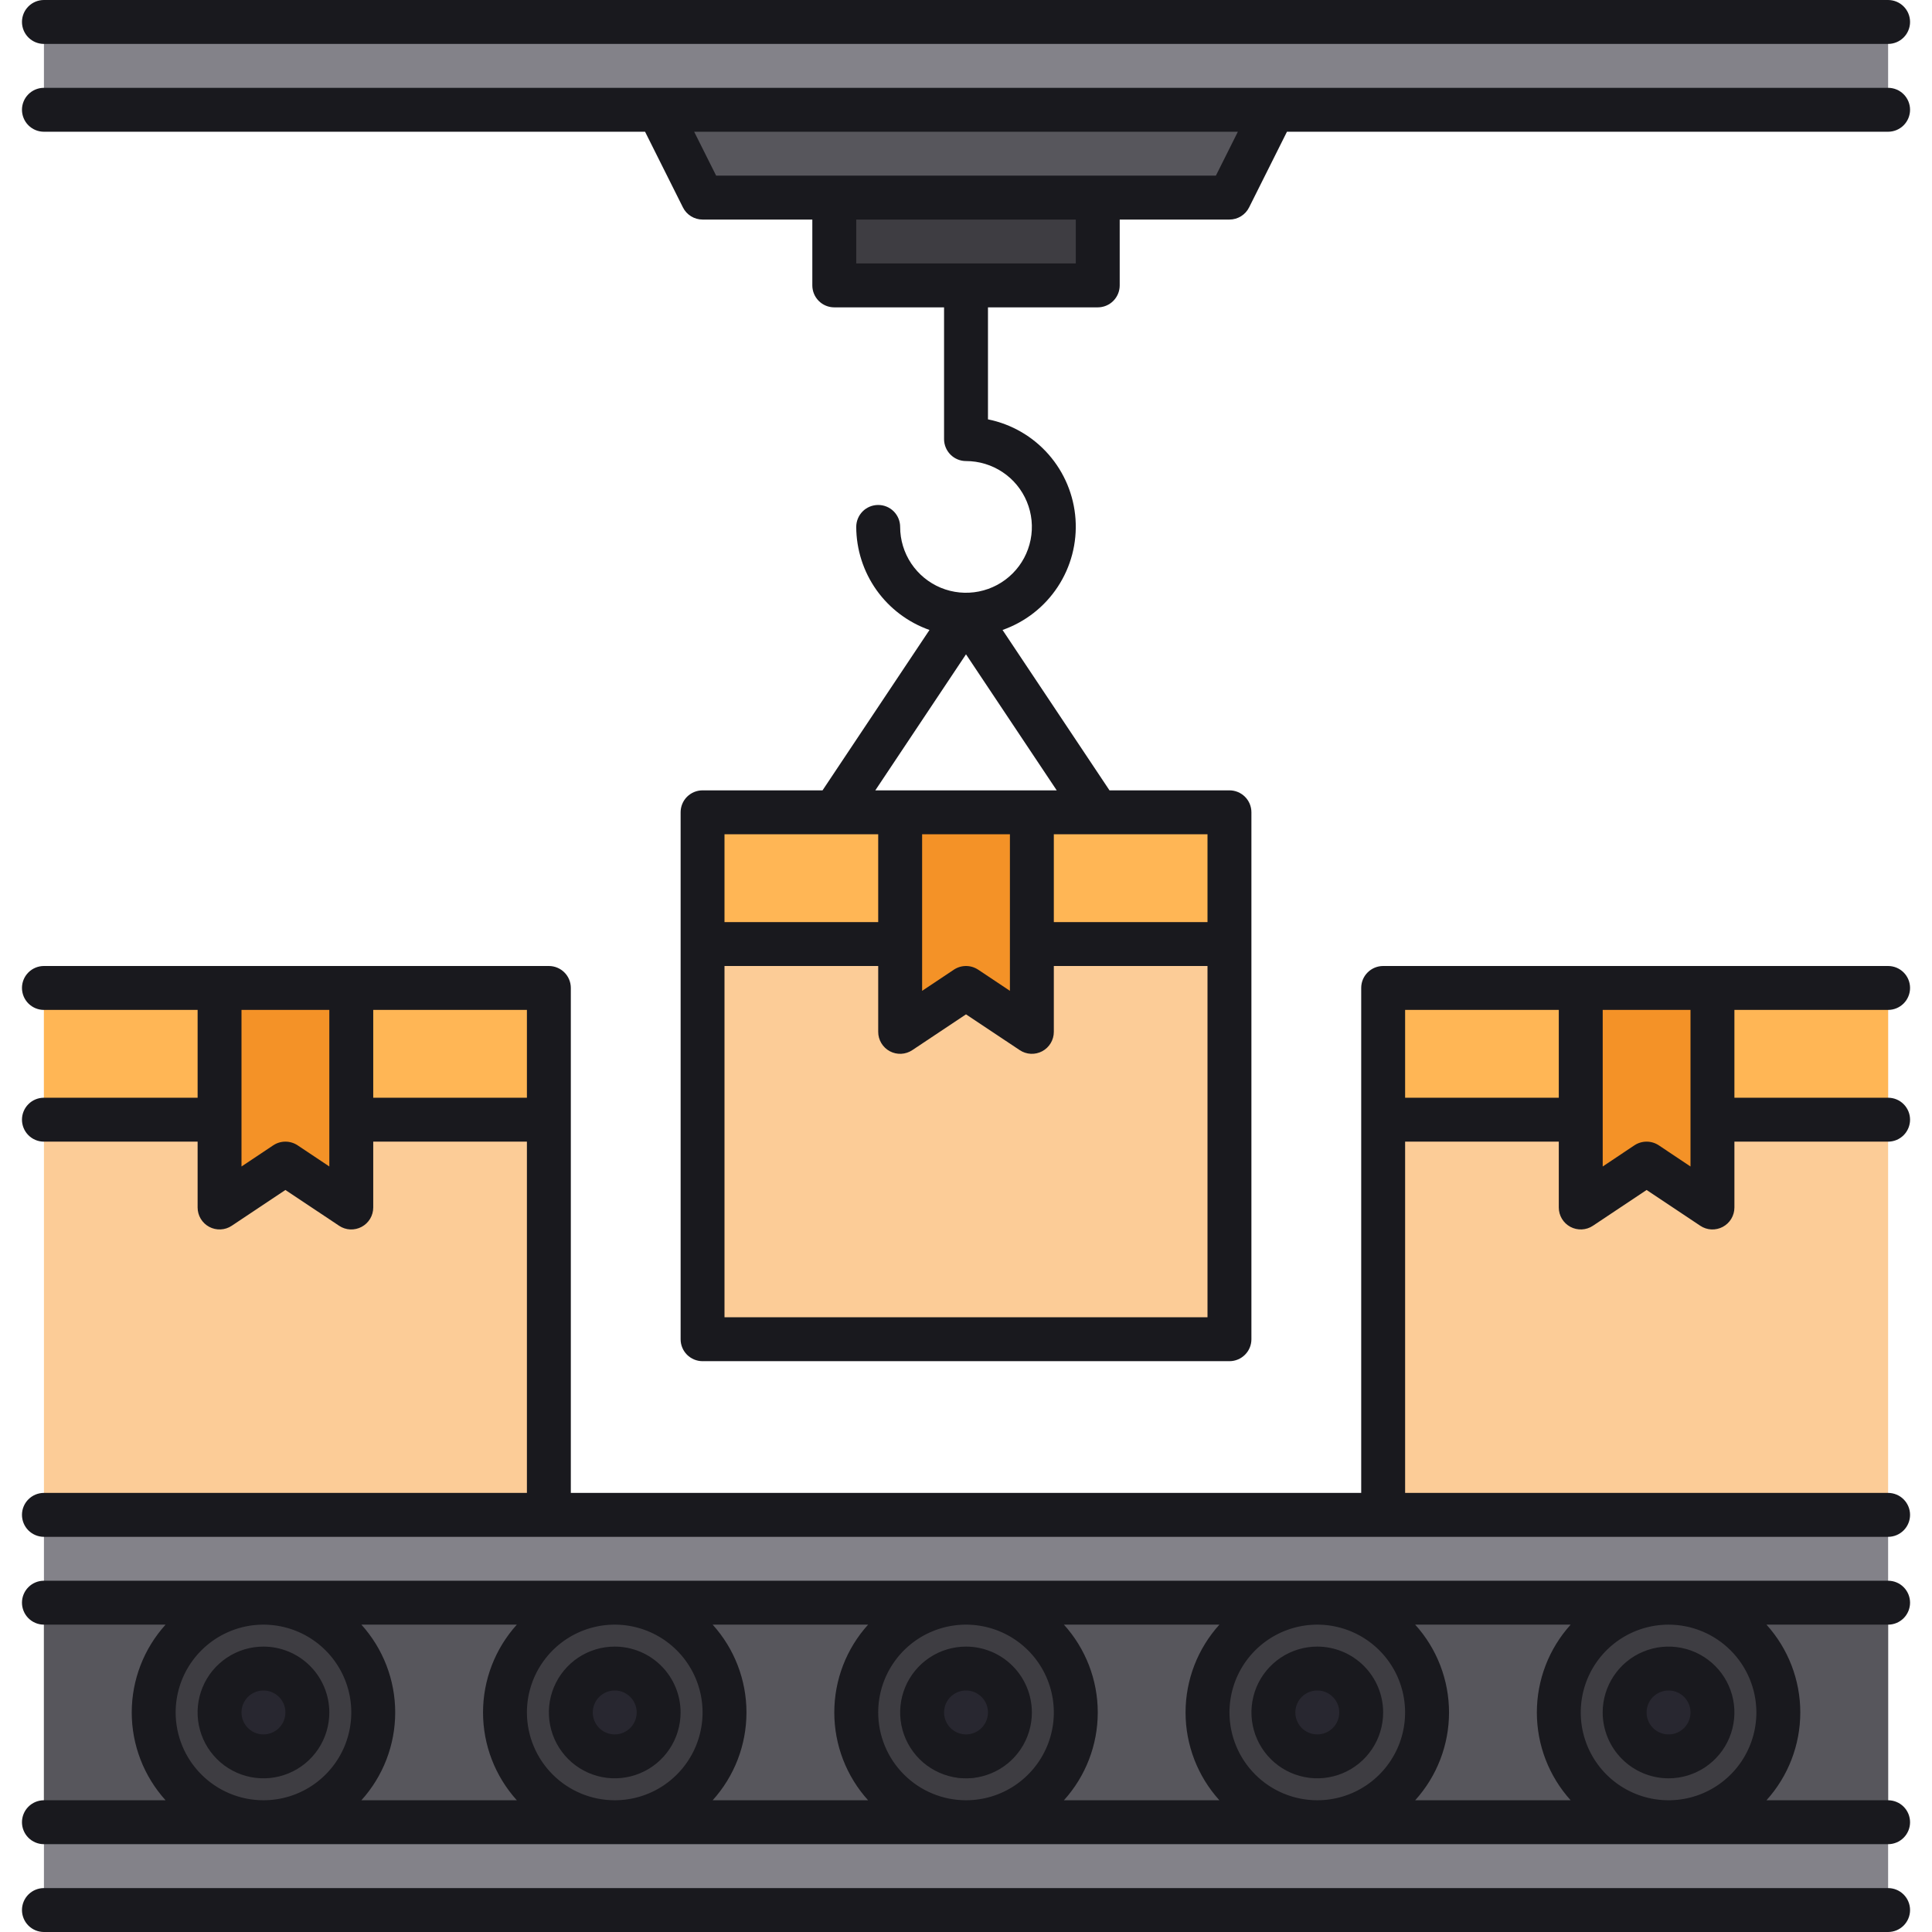 <svg width="70" height="70" viewBox="0 0 70 70" fill="none" xmlns="http://www.w3.org/2000/svg">
<g clip-path="url(#clip0_234_803)">
<path d="M30.227 7.159H39.773V10.341H30.227V7.159Z" fill="#3E3D42"/>
<path d="M1.592 35.795H19.887V54.886H1.592V35.795Z" fill="#FCCC97"/>
<path d="M1.592 35.795H7.955V40.568H1.592V35.795Z" fill="#FFB655"/>
<path d="M12.727 35.795H19.887V40.568H12.727V35.795Z" fill="#FFB655"/>
<path d="M50.114 35.795H68.41V54.886H50.114V35.795Z" fill="#FCCC97"/>
<path d="M50.114 35.795H57.273V40.568H50.114V35.795Z" fill="#FFB655"/>
<path d="M62.046 35.795H68.409V40.568H62.046V35.795Z" fill="#FFB655"/>
<path d="M25.455 7.159L23.864 3.977H46.137L44.546 7.159H25.455Z" fill="#57565C"/>
<path d="M1.592 54.886H68.41V69.204H1.592V54.886Z" fill="#838289"/>
<path d="M1.592 58.068H68.41V66.023H1.592V58.068Z" fill="#57565C"/>
<path d="M35.001 66.023C37.197 66.023 38.978 64.242 38.978 62.045C38.978 59.849 37.197 58.068 35.001 58.068C32.804 58.068 31.023 59.849 31.023 62.045C31.023 64.242 32.804 66.023 35.001 66.023Z" fill="#3E3D42"/>
<path d="M47.727 66.023C49.924 66.023 51.705 64.242 51.705 62.045C51.705 59.849 49.924 58.068 47.727 58.068C45.531 58.068 43.75 59.849 43.75 62.045C43.75 64.242 45.531 66.023 47.727 66.023Z" fill="#3E3D42"/>
<path d="M60.455 66.023C62.651 66.023 64.432 64.242 64.432 62.045C64.432 59.849 62.651 58.068 60.455 58.068C58.258 58.068 56.477 59.849 56.477 62.045C56.477 64.242 58.258 66.023 60.455 66.023Z" fill="#3E3D42"/>
<path d="M22.273 66.023C24.47 66.023 26.25 64.242 26.25 62.045C26.25 59.849 24.47 58.068 22.273 58.068C20.077 58.068 18.296 59.849 18.296 62.045C18.296 64.242 20.077 66.023 22.273 66.023Z" fill="#3E3D42"/>
<path d="M9.546 66.023C11.742 66.023 13.523 64.242 13.523 62.045C13.523 59.849 11.742 58.068 9.546 58.068C7.349 58.068 5.568 59.849 5.568 62.045C5.568 64.242 7.349 66.023 9.546 66.023Z" fill="#3E3D42"/>
<path d="M35 64.432C36.099 64.432 36.989 63.541 36.989 62.443C36.989 61.345 36.099 60.455 35 60.455C33.902 60.455 33.012 61.345 33.012 62.443C33.012 63.541 33.902 64.432 35 64.432Z" fill="#282730"/>
<path d="M47.728 63.636C48.606 63.636 49.319 62.924 49.319 62.045C49.319 61.167 48.606 60.455 47.728 60.455C46.849 60.455 46.137 61.167 46.137 62.045C46.137 62.924 46.849 63.636 47.728 63.636Z" fill="#282730"/>
<path d="M60.455 63.636C61.334 63.636 62.046 62.924 62.046 62.045C62.046 61.167 61.334 60.455 60.455 60.455C59.577 60.455 58.864 61.167 58.864 62.045C58.864 62.924 59.577 63.636 60.455 63.636Z" fill="#282730"/>
<path d="M22.273 63.636C23.152 63.636 23.864 62.924 23.864 62.045C23.864 61.167 23.152 60.455 22.273 60.455C21.395 60.455 20.683 61.167 20.683 62.045C20.683 62.924 21.395 63.636 22.273 63.636Z" fill="#282730"/>
<path d="M9.546 63.636C10.425 63.636 11.137 62.924 11.137 62.045C11.137 61.167 10.425 60.455 9.546 60.455C8.667 60.455 7.955 61.167 7.955 62.045C7.955 62.924 8.667 63.636 9.546 63.636Z" fill="#282730"/>
<path d="M10.341 42.159L7.955 43.75V35.795H12.728V43.75L10.341 42.159Z" fill="#F49227"/>
<path d="M59.66 42.159L57.273 43.75V35.795H62.046V43.75L59.66 42.159Z" fill="#F49227"/>
<path d="M1.592 0.795H68.41V3.977H1.592V0.795Z" fill="#838289"/>
<path d="M25.455 29.432H44.546V48.523H25.455V29.432Z" fill="#FCCC97"/>
<path d="M25.455 29.432H32.614V34.205H25.455V29.432Z" fill="#FFB655"/>
<path d="M37.387 29.432H44.546V34.205H37.387V29.432Z" fill="#FFB655"/>
<path d="M35.001 35.795L32.615 37.386L32.614 29.432H37.387V37.386L35.001 35.795Z" fill="#F49227"/>
<path d="M69.205 58.068C69.205 57.857 69.121 57.655 68.972 57.506C68.823 57.356 68.621 57.273 68.409 57.273H1.591C1.38 57.273 1.178 57.356 1.029 57.506C0.88 57.655 0.796 57.857 0.796 58.068C0.796 58.279 0.88 58.481 1.029 58.631C1.178 58.78 1.38 58.864 1.591 58.864H5.999C5.21 59.736 4.773 60.87 4.773 62.045C4.773 63.221 5.21 64.355 5.999 65.227H1.591C1.38 65.227 1.178 65.311 1.029 65.46C0.88 65.609 0.796 65.812 0.796 66.023C0.796 66.234 0.88 66.436 1.029 66.585C1.178 66.734 1.38 66.818 1.591 66.818H68.409C68.621 66.818 68.823 66.734 68.972 66.585C69.121 66.436 69.205 66.234 69.205 66.023C69.205 65.812 69.121 65.609 68.972 65.46C68.823 65.311 68.621 65.227 68.409 65.227H64.003C64.791 64.355 65.228 63.221 65.228 62.045C65.228 60.87 64.791 59.736 64.003 58.864H68.409C68.621 58.864 68.823 58.78 68.972 58.631C69.121 58.481 69.205 58.279 69.205 58.068ZM19.091 62.045C19.091 61.416 19.278 60.801 19.628 60.278C19.977 59.755 20.474 59.347 21.055 59.106C21.637 58.865 22.277 58.802 22.894 58.925C23.511 59.048 24.078 59.351 24.523 59.796C24.968 60.241 25.271 60.807 25.394 61.425C25.517 62.042 25.454 62.682 25.213 63.263C24.972 63.844 24.564 64.341 24.041 64.691C23.518 65.041 22.902 65.227 22.273 65.227C21.43 65.227 20.621 64.891 20.024 64.294C19.428 63.698 19.092 62.889 19.091 62.045ZM18.726 65.227H13.094C13.882 64.355 14.319 63.221 14.319 62.045C14.319 60.87 13.882 59.736 13.094 58.864H18.726C17.938 59.736 17.501 60.87 17.501 62.045C17.501 63.221 17.938 64.355 18.726 65.227H18.726ZM25.82 58.864H31.453C30.664 59.736 30.228 60.87 30.228 62.045C30.228 63.221 30.664 64.355 31.453 65.227H25.821C26.61 64.355 27.046 63.221 27.046 62.045C27.046 60.87 26.61 59.736 25.821 58.864H25.82ZM31.819 62.045C31.819 61.416 32.005 60.801 32.355 60.278C32.705 59.755 33.201 59.347 33.783 59.106C34.364 58.865 35.004 58.802 35.621 58.925C36.238 59.048 36.805 59.351 37.25 59.796C37.695 60.241 37.998 60.807 38.121 61.425C38.244 62.042 38.181 62.682 37.94 63.263C37.699 63.844 37.291 64.341 36.768 64.691C36.245 65.041 35.63 65.227 35 65.227C34.157 65.227 33.348 64.891 32.752 64.294C32.155 63.698 31.819 62.889 31.819 62.045ZM38.548 58.864H44.181C43.392 59.736 42.955 60.87 42.955 62.045C42.955 63.221 43.392 64.355 44.181 65.227H38.548C39.337 64.355 39.774 63.221 39.774 62.045C39.774 60.87 39.337 59.736 38.548 58.864ZM44.546 62.045C44.546 61.416 44.733 60.801 45.082 60.278C45.432 59.755 45.929 59.347 46.51 59.106C47.092 58.865 47.731 58.802 48.349 58.925C48.966 59.048 49.533 59.351 49.978 59.796C50.423 60.241 50.726 60.807 50.848 61.425C50.971 62.042 50.908 62.682 50.667 63.263C50.426 63.844 50.019 64.341 49.495 64.691C48.972 65.041 48.357 65.227 47.728 65.227C46.884 65.227 46.075 64.891 45.479 64.294C44.882 63.698 44.547 62.889 44.546 62.045ZM51.275 58.864H56.908C56.119 59.736 55.683 60.87 55.683 62.045C55.683 63.221 56.119 64.355 56.908 65.227H51.275C52.064 64.355 52.501 63.221 52.501 62.045C52.501 60.87 52.064 59.736 51.275 58.864ZM6.364 62.045C6.364 61.416 6.551 60.801 6.9 60.278C7.25 59.755 7.747 59.347 8.328 59.106C8.91 58.865 9.549 58.802 10.167 58.925C10.784 59.048 11.351 59.351 11.796 59.796C12.241 60.241 12.544 60.807 12.667 61.425C12.789 62.042 12.726 62.682 12.486 63.263C12.245 63.844 11.837 64.341 11.314 64.691C10.79 65.041 10.175 65.227 9.546 65.227C8.702 65.227 7.893 64.891 7.297 64.294C6.7 63.698 6.365 62.889 6.364 62.045ZM63.637 62.045C63.637 62.675 63.45 63.29 63.101 63.813C62.751 64.336 62.254 64.744 61.673 64.985C61.091 65.226 60.452 65.289 59.834 65.166C59.217 65.043 58.65 64.74 58.205 64.295C57.76 63.85 57.457 63.283 57.334 62.666C57.212 62.049 57.275 61.409 57.515 60.828C57.756 60.246 58.164 59.749 58.687 59.4C59.211 59.05 59.826 58.864 60.455 58.864C61.299 58.864 62.107 59.2 62.704 59.797C63.3 60.393 63.636 61.202 63.637 62.045Z" fill="#19191E"/>
<path d="M35.001 59.659C34.529 59.659 34.067 59.799 33.675 60.061C33.282 60.324 32.977 60.696 32.796 61.132C32.615 61.568 32.568 62.048 32.66 62.511C32.752 62.974 32.98 63.399 33.313 63.733C33.647 64.067 34.072 64.294 34.535 64.386C34.998 64.478 35.478 64.431 35.914 64.25C36.35 64.07 36.723 63.764 36.985 63.371C37.247 62.979 37.387 62.517 37.387 62.045C37.386 61.413 37.135 60.806 36.687 60.359C36.24 59.911 35.633 59.66 35.001 59.659ZM35.001 62.841C34.843 62.841 34.69 62.794 34.559 62.707C34.428 62.619 34.326 62.495 34.266 62.35C34.206 62.205 34.19 62.045 34.221 61.89C34.251 61.736 34.327 61.594 34.438 61.483C34.549 61.372 34.691 61.296 34.845 61.265C35 61.235 35.16 61.25 35.305 61.31C35.45 61.371 35.575 61.473 35.662 61.603C35.749 61.734 35.796 61.888 35.796 62.045C35.796 62.256 35.712 62.459 35.563 62.608C35.414 62.757 35.212 62.841 35.001 62.841Z" fill="#19191E"/>
<path d="M47.728 59.659C47.256 59.659 46.795 59.799 46.402 60.061C46.01 60.324 45.704 60.696 45.523 61.132C45.343 61.568 45.296 62.048 45.388 62.511C45.48 62.974 45.707 63.399 46.041 63.733C46.374 64.067 46.8 64.294 47.263 64.386C47.725 64.478 48.205 64.431 48.641 64.25C49.077 64.07 49.45 63.764 49.712 63.371C49.975 62.979 50.114 62.517 50.114 62.045C50.114 61.413 49.862 60.806 49.415 60.359C48.967 59.911 48.361 59.66 47.728 59.659ZM47.728 62.841C47.571 62.841 47.417 62.794 47.286 62.707C47.155 62.619 47.053 62.495 46.993 62.35C46.933 62.205 46.917 62.045 46.948 61.89C46.979 61.736 47.054 61.594 47.166 61.483C47.277 61.372 47.419 61.296 47.573 61.265C47.727 61.235 47.887 61.25 48.033 61.31C48.178 61.371 48.302 61.473 48.39 61.603C48.477 61.734 48.524 61.888 48.524 62.045C48.523 62.256 48.44 62.459 48.291 62.608C48.141 62.757 47.939 62.841 47.728 62.841Z" fill="#19191E"/>
<path d="M60.455 64.432C60.927 64.432 61.388 64.292 61.781 64.03C62.173 63.767 62.479 63.395 62.659 62.959C62.84 62.523 62.887 62.043 62.795 61.58C62.703 61.117 62.476 60.692 62.142 60.358C61.808 60.024 61.383 59.797 60.92 59.705C60.457 59.613 59.978 59.66 59.541 59.841C59.105 60.021 58.733 60.327 58.471 60.72C58.208 61.112 58.068 61.574 58.068 62.045C58.069 62.678 58.321 63.285 58.768 63.732C59.215 64.18 59.822 64.431 60.455 64.432ZM60.455 61.25C60.612 61.25 60.766 61.297 60.897 61.384C61.028 61.471 61.129 61.596 61.19 61.741C61.25 61.886 61.266 62.046 61.235 62.201C61.204 62.355 61.128 62.497 61.017 62.608C60.906 62.719 60.764 62.795 60.61 62.826C60.456 62.856 60.296 62.841 60.15 62.78C60.005 62.72 59.881 62.618 59.793 62.487C59.706 62.357 59.659 62.203 59.659 62.045C59.659 61.834 59.743 61.632 59.892 61.483C60.041 61.334 60.244 61.25 60.455 61.25Z" fill="#19191E"/>
<path d="M22.273 59.659C21.801 59.659 21.34 59.799 20.947 60.061C20.555 60.324 20.249 60.696 20.068 61.132C19.888 61.568 19.84 62.048 19.933 62.511C20.025 62.974 20.252 63.399 20.586 63.733C20.919 64.067 21.345 64.294 21.808 64.386C22.27 64.478 22.75 64.431 23.186 64.25C23.622 64.07 23.995 63.764 24.257 63.371C24.52 62.979 24.659 62.517 24.659 62.045C24.659 61.413 24.407 60.806 23.96 60.359C23.512 59.911 22.906 59.66 22.273 59.659ZM22.273 62.841C22.116 62.841 21.962 62.794 21.831 62.707C21.7 62.619 21.598 62.495 21.538 62.35C21.478 62.205 21.462 62.045 21.493 61.89C21.524 61.736 21.599 61.594 21.711 61.483C21.822 61.372 21.964 61.296 22.118 61.265C22.272 61.235 22.432 61.25 22.578 61.31C22.723 61.371 22.847 61.473 22.934 61.603C23.022 61.734 23.069 61.888 23.069 62.045C23.068 62.256 22.985 62.459 22.835 62.608C22.686 62.757 22.484 62.841 22.273 62.841Z" fill="#19191E"/>
<path d="M9.546 59.659C9.074 59.659 8.612 59.799 8.22 60.061C7.827 60.324 7.521 60.696 7.341 61.132C7.16 61.568 7.113 62.048 7.205 62.511C7.297 62.974 7.524 63.399 7.858 63.733C8.192 64.067 8.617 64.294 9.08 64.386C9.543 64.478 10.023 64.431 10.459 64.25C10.895 64.07 11.268 63.764 11.53 63.371C11.792 62.979 11.932 62.517 11.932 62.045C11.931 61.413 11.68 60.806 11.232 60.359C10.785 59.911 10.178 59.66 9.546 59.659ZM9.546 62.841C9.388 62.841 9.234 62.794 9.104 62.707C8.973 62.619 8.871 62.495 8.811 62.35C8.75 62.205 8.735 62.045 8.765 61.89C8.796 61.736 8.872 61.594 8.983 61.483C9.094 61.372 9.236 61.296 9.39 61.265C9.545 61.235 9.705 61.25 9.85 61.31C9.995 61.371 10.12 61.473 10.207 61.603C10.294 61.734 10.341 61.888 10.341 62.045C10.341 62.256 10.257 62.459 10.108 62.608C9.959 62.757 9.756 62.841 9.546 62.841Z" fill="#19191E"/>
<path d="M68.409 68.409H1.591C1.38 68.409 1.178 68.493 1.029 68.642C0.88 68.791 0.796 68.994 0.796 69.204C0.796 69.415 0.88 69.618 1.029 69.767C1.178 69.916 1.38 70 1.591 70H68.409C68.621 70 68.823 69.916 68.972 69.767C69.121 69.618 69.205 69.415 69.205 69.204C69.205 68.994 69.121 68.791 68.972 68.642C68.823 68.493 68.621 68.409 68.409 68.409Z" fill="#19191E"/>
<path d="M1.591 1.591H68.409C68.621 1.591 68.823 1.507 68.972 1.358C69.121 1.209 69.205 1.006 69.205 0.795C69.205 0.584 69.121 0.382 68.972 0.233C68.823 0.084 68.621 0 68.409 0L1.591 0C1.38 0 1.178 0.084 1.029 0.233C0.88 0.382 0.796 0.584 0.796 0.795C0.796 1.006 0.88 1.209 1.029 1.358C1.178 1.507 1.38 1.591 1.591 1.591Z" fill="#19191E"/>
<path d="M68.409 3.182H1.591C1.38 3.182 1.178 3.266 1.029 3.415C0.88 3.564 0.796 3.766 0.796 3.977C0.796 4.188 0.88 4.391 1.029 4.54C1.178 4.689 1.38 4.773 1.591 4.773H23.372L24.744 7.515C24.809 7.647 24.911 7.758 25.037 7.836C25.162 7.913 25.307 7.955 25.455 7.955H29.432V10.341C29.432 10.552 29.516 10.754 29.665 10.903C29.814 11.053 30.017 11.136 30.228 11.136H34.205V15.909C34.205 16.12 34.289 16.322 34.438 16.472C34.587 16.621 34.789 16.705 35 16.705C35.472 16.705 35.934 16.845 36.326 17.107C36.719 17.369 37.025 17.742 37.205 18.178C37.386 18.614 37.433 19.094 37.341 19.556C37.249 20.019 37.022 20.445 36.688 20.778C36.354 21.112 35.929 21.339 35.466 21.431C35.003 21.523 34.523 21.476 34.087 21.296C33.651 21.115 33.279 20.809 33.016 20.417C32.754 20.024 32.614 19.563 32.614 19.091C32.614 18.88 32.53 18.678 32.381 18.528C32.232 18.379 32.03 18.296 31.819 18.296C31.608 18.296 31.405 18.379 31.256 18.528C31.107 18.678 31.023 18.88 31.023 19.091C31.026 19.911 31.282 20.71 31.757 21.379C32.233 22.047 32.903 22.552 33.677 22.825L29.802 28.636H25.455C25.244 28.636 25.042 28.72 24.892 28.869C24.743 29.018 24.66 29.221 24.66 29.432V48.523C24.66 48.734 24.743 48.936 24.892 49.085C25.042 49.234 25.244 49.318 25.455 49.318H44.546C44.757 49.318 44.959 49.234 45.108 49.085C45.258 48.936 45.341 48.734 45.341 48.523V29.432C45.341 29.221 45.258 29.018 45.108 28.869C44.959 28.72 44.757 28.636 44.546 28.636H40.199L36.324 22.825C37.144 22.537 37.847 21.988 38.324 21.262C38.802 20.537 39.028 19.674 38.968 18.808C38.908 17.941 38.565 17.118 37.992 16.465C37.419 15.812 36.648 15.366 35.796 15.194V11.136H39.773C39.984 11.136 40.187 11.053 40.336 10.903C40.485 10.754 40.569 10.552 40.569 10.341V7.955H44.546C44.694 7.955 44.838 7.913 44.964 7.836C45.09 7.758 45.191 7.647 45.257 7.515L46.629 4.773H68.409C68.621 4.773 68.823 4.689 68.972 4.54C69.121 4.391 69.205 4.188 69.205 3.977C69.205 3.766 69.121 3.564 68.972 3.415C68.823 3.266 68.621 3.182 68.409 3.182ZM26.25 30.227H31.819V33.409H26.25V30.227ZM36.591 30.227V35.9L35.442 35.134C35.311 35.047 35.157 35 35 35C34.843 35 34.69 35.047 34.559 35.134L33.41 35.9V30.227H36.591ZM26.25 47.727V35H31.819V37.386C31.819 37.53 31.858 37.672 31.932 37.795C32.006 37.919 32.112 38.02 32.239 38.088C32.366 38.156 32.509 38.188 32.653 38.181C32.796 38.174 32.935 38.128 33.055 38.048L35 36.752L36.946 38.048C37.065 38.128 37.205 38.174 37.348 38.181C37.492 38.188 37.635 38.156 37.762 38.088C37.889 38.02 37.995 37.919 38.069 37.795C38.143 37.672 38.182 37.53 38.182 37.386V35H43.75V47.727H26.25ZM43.75 33.409H38.182V30.227H43.75V33.409ZM31.714 28.636L35 23.707L38.287 28.636H31.714ZM38.978 9.545H31.023V7.955H38.978V9.545ZM44.054 6.364H25.947L25.151 4.773H44.85L44.054 6.364Z" fill="#19191E"/>
<path d="M68.409 36.591C68.621 36.591 68.823 36.507 68.972 36.358C69.121 36.209 69.205 36.006 69.205 35.795C69.205 35.584 69.121 35.382 68.972 35.233C68.823 35.084 68.621 35 68.409 35H50.114C49.903 35 49.701 35.084 49.552 35.233C49.402 35.382 49.319 35.584 49.319 35.795V54.091H20.682V35.795C20.682 35.584 20.599 35.382 20.449 35.233C20.3 35.084 20.098 35 19.887 35H1.591C1.38 35 1.178 35.084 1.029 35.233C0.88 35.382 0.796 35.584 0.796 35.795C0.796 36.006 0.88 36.209 1.029 36.358C1.178 36.507 1.38 36.591 1.591 36.591H7.16V39.773H1.591C1.38 39.773 1.178 39.856 1.029 40.006C0.88 40.155 0.796 40.357 0.796 40.568C0.796 40.779 0.88 40.981 1.029 41.131C1.178 41.28 1.38 41.364 1.591 41.364H7.16V43.75C7.16 43.894 7.199 44.035 7.273 44.159C7.347 44.282 7.453 44.383 7.58 44.451C7.707 44.519 7.85 44.551 7.993 44.544C8.137 44.538 8.276 44.492 8.396 44.412L10.341 43.115L12.287 44.412C12.406 44.492 12.546 44.538 12.689 44.545C12.833 44.551 12.976 44.519 13.103 44.451C13.23 44.383 13.336 44.282 13.41 44.159C13.484 44.035 13.523 43.894 13.523 43.75V41.364H19.091V54.091H1.591C1.38 54.091 1.178 54.175 1.029 54.324C0.88 54.473 0.796 54.675 0.796 54.886C0.796 55.097 0.88 55.3 1.029 55.449C1.178 55.598 1.38 55.682 1.591 55.682H68.409C68.621 55.682 68.823 55.598 68.972 55.449C69.121 55.3 69.205 55.097 69.205 54.886C69.205 54.675 69.121 54.473 68.972 54.324C68.823 54.175 68.621 54.091 68.409 54.091H50.91V41.364H56.478V43.75C56.478 43.894 56.517 44.035 56.591 44.159C56.665 44.282 56.771 44.383 56.898 44.451C57.025 44.519 57.168 44.551 57.312 44.544C57.455 44.538 57.595 44.492 57.714 44.412L59.66 43.115L61.605 44.412C61.724 44.492 61.864 44.538 62.008 44.545C62.151 44.551 62.294 44.519 62.421 44.451C62.548 44.383 62.654 44.282 62.728 44.159C62.802 44.035 62.841 43.894 62.841 43.75V41.364H68.409C68.621 41.364 68.823 41.28 68.972 41.131C69.121 40.981 69.205 40.779 69.205 40.568C69.205 40.357 69.121 40.155 68.972 40.006C68.823 39.856 68.621 39.773 68.409 39.773H62.841V36.591H68.409ZM11.932 42.264L10.783 41.497C10.652 41.41 10.498 41.364 10.341 41.364C10.184 41.364 10.031 41.41 9.9 41.497L8.75 42.264V36.591H11.932V42.264ZM13.523 39.773V36.591H19.091V39.773H13.523ZM50.91 39.773V36.591H56.478V39.773H50.91ZM61.25 42.264L60.101 41.497C59.97 41.41 59.817 41.364 59.66 41.364C59.502 41.364 59.349 41.41 59.218 41.497L58.069 42.264V36.591H61.25V42.264Z" fill="#19191E"/>
</g>
<defs>
<clipPath id="clip0_234_803">
<rect width="70" height="70" fill="white"/>
</clipPath>
</defs>
</svg>
